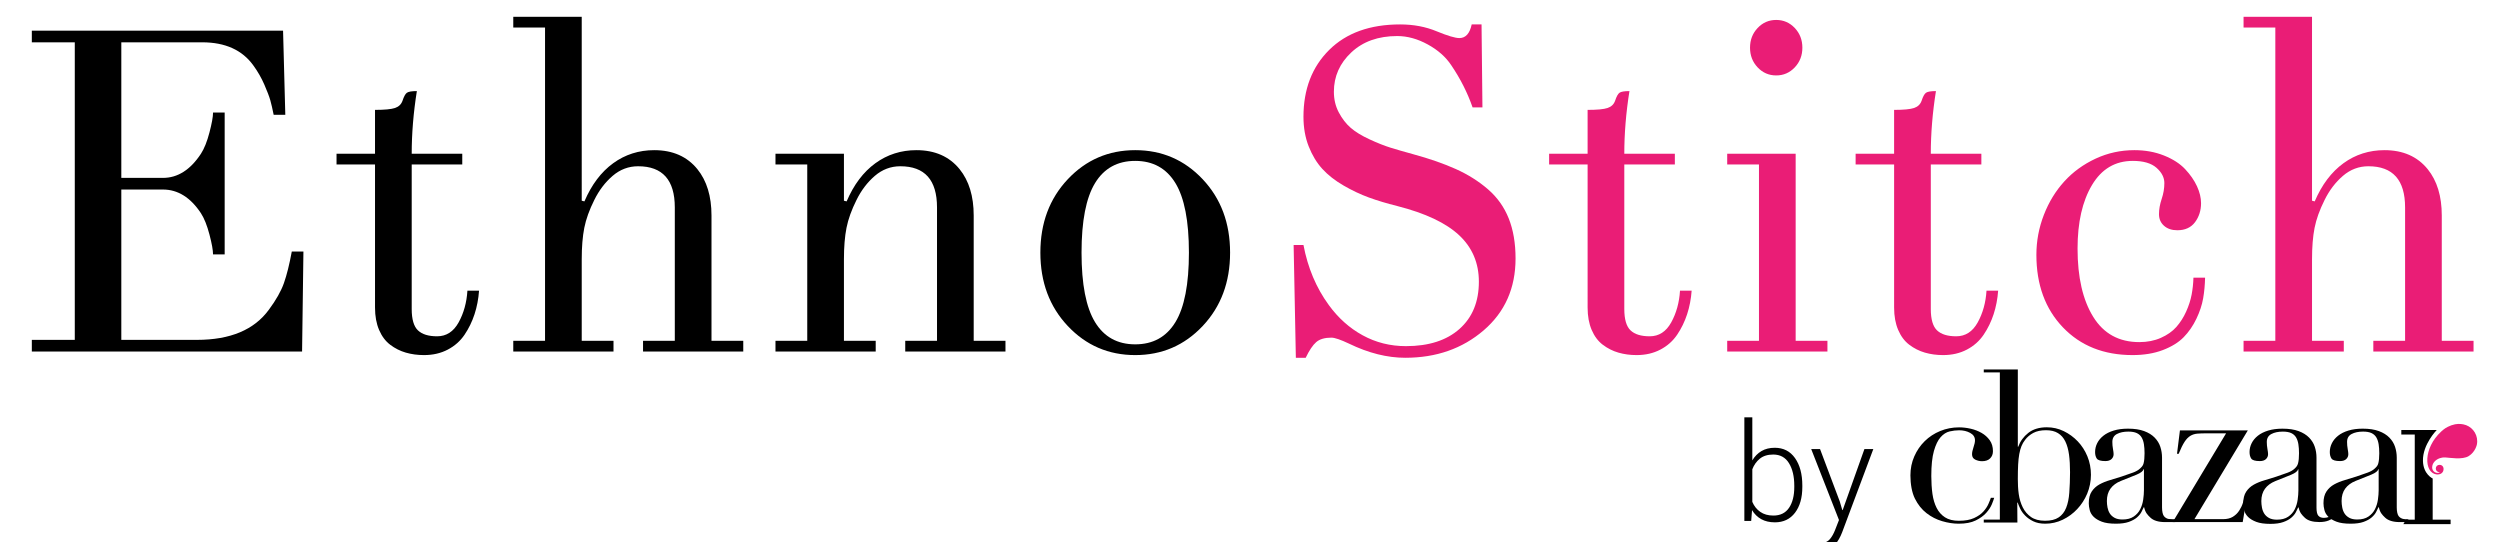 <?xml version="1.0" encoding="utf-8"?>
<!-- Generator: Adobe Illustrator 16.0.0, SVG Export Plug-In . SVG Version: 6.00 Build 0)  -->
<!DOCTYPE svg PUBLIC "-//W3C//DTD SVG 1.1//EN" "http://www.w3.org/Graphics/SVG/1.1/DTD/svg11.dtd">
<svg version="1.1" id="Layer_1" xmlns="http://www.w3.org/2000/svg" xmlns:xlink="http://www.w3.org/1999/xlink" x="0px" y="0px"
	 width="558px" height="121px" viewBox="0 0 558 121" enable-background="new 0 0 558 121" xml:space="preserve">
<g>
	<defs>
		<rect id="SVGID_1_" x="-223" y="-151.017" width="1024" height="426.017"/>
	</defs>
	<clipPath id="SVGID_2_">
		<use xlink:href="#SVGID_1_"  overflow="visible"/>
	</clipPath>
	<path clip-path="url(#SVGID_2_)" d="M7.103,78.456v-2.597h9.588V9.445H7.103V6.849H63.18l0.5,18.776h-2.597
		c-0.267-1.331-0.518-2.414-0.751-3.246c-0.235-0.832-0.678-1.997-1.331-3.495c-0.652-1.498-1.462-2.913-2.431-4.245
		c-2.476-3.462-6.287-5.194-11.437-5.194H27.078v30.261h9.288c3.295,0,6.124-1.797,8.488-5.393c0.732-1.131,1.365-2.712,1.897-4.744
		c0.533-2.03,0.8-3.511,0.8-4.444h2.596v31.659H47.55c0-0.932-0.267-2.413-0.8-4.444c-0.532-2.03-1.165-3.612-1.897-4.744
		c-2.33-3.528-5.16-5.293-8.488-5.293h-9.288v33.556H43.95c7.443,0,12.799-2.247,16.071-6.741c1.603-2.164,2.721-4.145,3.354-5.942
		c0.634-1.798,1.218-4.145,1.753-7.041h2.596l-0.3,22.321H7.103z"/>
	<path clip-path="url(#SVGID_2_)" d="M75.115,36.71v-2.396h8.589v-9.788c2.135,0,3.622-0.141,4.462-0.424
		c0.84-0.283,1.399-0.825,1.679-1.623c0.303-0.932,0.628-1.523,0.975-1.773c0.347-0.25,1.087-0.375,2.222-0.375
		c-0.767,4.828-1.149,9.488-1.149,13.983h11.285v2.396H91.893v32.259c0,2.297,0.464,3.888,1.393,4.769
		c0.929,0.883,2.355,1.323,4.279,1.323c2.056,0,3.654-1.031,4.798-3.096c1.143-2.064,1.798-4.428,1.964-7.091h2.597
		c-0.135,1.864-0.473,3.62-1.012,5.268c-0.54,1.648-1.281,3.172-2.226,4.569c-0.944,1.398-2.191,2.505-3.743,3.32
		c-1.551,0.815-3.321,1.224-5.31,1.224c-1.445,0-2.796-0.184-4.055-0.549c-1.26-0.366-2.418-0.949-3.475-1.748
		c-1.058-0.799-1.888-1.905-2.493-3.32c-0.604-1.415-0.906-3.071-0.906-4.969V36.71H75.115z"/>
	<path clip-path="url(#SVGID_2_)" d="M114.562,78.456v-2.396h7.091V6.15h-7.091V3.753h15.28V44.8l0.6,0.149
		c1.598-3.727,3.736-6.566,6.417-8.514c2.679-1.947,5.733-2.92,9.163-2.92c4.127,0,7.34,1.415,9.637,4.244
		c2.097,2.596,3.146,6.042,3.146,10.337v27.964h7.091v2.396h-22.371v-2.396h7.091V46.298c0-6.125-2.731-9.189-8.19-9.189
		c-2.131,0-4.028,0.717-5.692,2.148c-1.665,1.431-3.03,3.229-4.095,5.393c-1.098,2.197-1.84,4.261-2.223,6.192
		c-0.382,1.931-0.574,4.278-0.574,7.041v18.177h7.091v2.396H114.562z"/>
	<path clip-path="url(#SVGID_2_)" d="M173.087,78.456v-2.396h7.091V36.71h-7.091v-2.397h15.28V44.8l0.6,0.149
		c1.598-3.727,3.736-6.566,6.416-8.514c2.68-1.947,5.734-2.92,9.163-2.92c4.128,0,7.341,1.415,9.638,4.244
		c2.097,2.596,3.146,6.042,3.146,10.337v27.964h7.091v2.396H202.05v-2.396h7.091V46.298c0-6.125-2.731-9.189-8.19-9.189
		c-2.131,0-4.028,0.717-5.692,2.148c-1.665,1.431-3.03,3.229-4.095,5.393c-1.098,2.197-1.84,4.261-2.223,6.192
		c-0.382,1.931-0.574,4.278-0.574,7.041v18.177h7.091v2.396H173.087z"/>
	<path clip-path="url(#SVGID_2_)" d="M238.328,72.764c-4.078-4.327-6.117-9.787-6.117-16.379c0-6.592,2.039-12.051,6.117-16.379
		c4.077-4.327,9.096-6.491,15.055-6.491s10.977,2.164,15.056,6.491c4.078,4.328,6.117,9.787,6.117,16.379
		c0,6.592-2.039,12.052-6.117,16.379c-4.079,4.328-9.097,6.491-15.056,6.491S242.405,77.092,238.328,72.764 M244.42,40.854
		c-2.015,3.296-3.021,8.473-3.021,15.53c0,7.058,1.006,12.234,3.021,15.529c2.014,3.296,5.001,4.944,8.963,4.944
		s6.949-1.648,8.964-4.944c2.013-3.295,3.021-8.472,3.021-15.529c0-7.057-1.008-12.234-3.021-15.53
		c-2.015-3.295-5.002-4.943-8.964-4.943S246.434,37.56,244.42,40.854"/>
	<path clip-path="url(#SVGID_2_)" fill="#EA1D76" d="M288.737,54.687h2.197c0.965,5.094,2.847,9.555,5.643,13.383
		c2.099,2.896,4.619,5.152,7.565,6.767c2.946,1.615,6.167,2.422,9.662,2.422c5.094,0,9.08-1.281,11.96-3.845
		c2.879-2.563,4.319-6.075,4.319-10.538c0-4.161-1.466-7.615-4.395-10.361c-2.93-2.746-7.523-4.919-13.782-6.516
		c-2.397-0.599-4.527-1.24-6.392-1.922c-1.865-0.683-3.745-1.574-5.643-2.672c-1.897-1.099-3.471-2.33-4.719-3.696
		c-1.249-1.364-2.265-3.037-3.046-5.018c-0.783-1.981-1.174-4.186-1.174-6.616c0-6.159,1.914-11.136,5.741-14.931
		c3.829-3.795,9.105-5.692,15.831-5.692c2.996,0,5.726,0.516,8.189,1.547c2.43,0.999,4.11,1.499,5.043,1.499
		c1.398,0,2.313-1.016,2.746-3.046h2.197l0.2,18.525h-2.197c-1.132-3.262-2.714-6.392-4.744-9.388
		c-1.231-1.864-2.988-3.421-5.268-4.669c-2.281-1.248-4.553-1.872-6.816-1.872c-4.229,0-7.641,1.215-10.236,3.645
		c-2.597,2.431-3.896,5.36-3.896,8.789c0,1.697,0.365,3.238,1.099,4.619c0.732,1.382,1.614,2.522,2.646,3.42
		c1.031,0.899,2.43,1.757,4.194,2.572c1.765,0.816,3.312,1.432,4.645,1.848c1.331,0.416,3.028,0.907,5.093,1.473
		c3.662,0.999,6.846,2.106,9.55,3.321c2.704,1.215,5.094,2.721,7.17,4.518c2.076,1.798,3.621,3.97,4.633,6.517
		s1.519,5.518,1.519,8.913c0,6.625-2.375,11.977-7.123,16.055c-4.749,4.078-10.58,6.117-17.495,6.117
		c-4.028,0-8.207-1.049-12.534-3.147c-1.897-0.897-3.213-1.347-3.945-1.347c-1.497,0-2.63,0.333-3.395,0.998
		c-0.767,0.667-1.549,1.832-2.348,3.496h-2.197L288.737,54.687z"/>
	<path clip-path="url(#SVGID_2_)" fill="#EA1D76" d="M345.764,36.71v-2.396h8.589v-9.788c2.135,0,3.622-0.141,4.462-0.424
		c0.84-0.283,1.399-0.825,1.68-1.623c0.303-0.932,0.628-1.523,0.975-1.773s1.087-0.375,2.222-0.375
		c-0.767,4.828-1.148,9.488-1.148,13.983h11.284v2.396h-11.284v32.259c0,2.297,0.464,3.888,1.393,4.769
		c0.929,0.883,2.355,1.323,4.279,1.323c2.056,0,3.653-1.031,4.798-3.096c1.143-2.064,1.798-4.428,1.964-7.091h2.597
		c-0.135,1.864-0.473,3.62-1.012,5.268c-0.54,1.648-1.281,3.172-2.226,4.569c-0.944,1.398-2.191,2.505-3.743,3.32
		c-1.551,0.815-3.321,1.224-5.311,1.224c-1.444,0-2.796-0.184-4.055-0.549c-1.26-0.366-2.418-0.949-3.475-1.748
		c-1.059-0.799-1.889-1.905-2.493-3.32s-0.906-3.071-0.906-4.969V36.71H345.764z"/>
	<path clip-path="url(#SVGID_2_)" fill="#EA1D76" d="M385.512,78.456V76.06h7.091V36.71h-7.091v-2.397h15.28V76.06h7.091v2.396
		H385.512z M392.302,15.038c-1.132-1.198-1.696-2.663-1.696-4.394s0.564-3.196,1.696-4.394c1.13-1.198,2.512-1.798,4.146-1.798
		c1.633,0,3.015,0.6,4.146,1.798c1.131,1.198,1.696,2.663,1.696,4.394s-0.565,3.196-1.696,4.394
		c-1.131,1.199-2.513,1.798-4.146,1.798C394.813,16.836,393.432,16.237,392.302,15.038"/>
	<path clip-path="url(#SVGID_2_)" fill="#EA1D76" d="M414.175,36.71v-2.396h8.589v-9.788c2.135,0,3.622-0.141,4.462-0.424
		c0.84-0.283,1.399-0.825,1.679-1.623c0.304-0.932,0.629-1.523,0.976-1.773s1.087-0.375,2.222-0.375
		c-0.767,4.828-1.148,9.488-1.148,13.983h11.285v2.396h-11.285v32.259c0,2.297,0.464,3.888,1.393,4.769
		c0.929,0.883,2.355,1.323,4.279,1.323c2.056,0,3.653-1.031,4.798-3.096c1.143-2.064,1.798-4.428,1.964-7.091h2.597
		c-0.135,1.864-0.473,3.62-1.012,5.268c-0.54,1.648-1.281,3.172-2.226,4.569c-0.944,1.398-2.191,2.505-3.743,3.32
		c-1.551,0.815-3.321,1.224-5.311,1.224c-1.444,0-2.796-0.184-4.055-0.549c-1.26-0.366-2.418-0.949-3.475-1.748
		c-1.059-0.799-1.889-1.905-2.493-3.32s-0.906-3.071-0.906-4.969V36.71H414.175z"/>
	<path clip-path="url(#SVGID_2_)" fill="#EA1D76" d="M454.522,56.884c0-3.096,0.557-6.074,1.673-8.938
		c1.115-2.863,2.639-5.351,4.569-7.465c1.93-2.115,4.252-3.803,6.966-5.069c2.713-1.264,5.601-1.897,8.663-1.897
		c2.413,0,4.617,0.399,6.611,1.198c1.995,0.799,3.568,1.815,4.725,3.046c1.157,1.232,2.036,2.506,2.64,3.82
		c0.604,1.316,0.905,2.572,0.905,3.77c0,1.632-0.449,3.047-1.348,4.245c-0.899,1.198-2.215,1.798-3.945,1.798
		c-1.231,0-2.222-0.333-2.971-0.999s-1.124-1.531-1.124-2.597c0-1.065,0.2-2.197,0.6-3.395c0.399-1.165,0.598-2.347,0.598-3.546
		c0-1.231-0.582-2.364-1.746-3.396c-1.166-1.031-2.931-1.548-5.294-1.548c-3.928,0-6.966,1.798-9.112,5.394
		c-2.147,3.595-3.221,8.322-3.221,14.182c0,6.391,1.164,11.467,3.495,15.229c2.329,3.763,5.759,5.643,10.286,5.643
		c1.779,0,3.383-0.315,4.809-0.948c1.427-0.631,2.576-1.439,3.449-2.422c0.872-0.981,1.603-2.122,2.189-3.421
		c0.588-1.298,0.999-2.571,1.234-3.82c0.234-1.248,0.369-2.504,0.403-3.769h2.597c-0.034,1.597-0.176,3.129-0.427,4.594
		c-0.252,1.465-0.754,2.987-1.508,4.568s-1.7,2.955-2.839,4.119c-1.14,1.166-2.688,2.123-4.648,2.872
		c-1.959,0.749-4.213,1.123-6.758,1.123c-6.425,0-11.609-2.063-15.555-6.191C456.495,68.936,454.522,63.543,454.522,56.884"/>
	<path clip-path="url(#SVGID_2_)" fill="#EA1D76" d="M500.762,78.456v-2.396h7.091V6.15h-7.091V3.753h15.28V44.8l0.6,0.149
		c1.598-3.727,3.736-6.566,6.417-8.514c2.679-1.947,5.733-2.92,9.163-2.92c4.127,0,7.34,1.415,9.637,4.244
		c2.098,2.596,3.146,6.042,3.146,10.337v27.964h7.091v2.396h-22.371v-2.396h7.091V46.298c0-6.125-2.73-9.189-8.189-9.189
		c-2.131,0-4.028,0.717-5.692,2.148c-1.665,1.431-3.03,3.229-4.095,5.393c-1.099,2.197-1.84,4.261-2.224,6.192
		c-0.382,1.931-0.573,4.278-0.573,7.041v18.177h7.091v2.396H500.762z"/>
	<path clip-path="url(#SVGID_2_)" d="M537.321,116.53h-0.709h-1c-1.5,0-2.591-0.361-3.264-1.006c-0.674-0.64-1.137-1.14-1.387-2.3
		h-0.094c-0.127,0.282-0.299,0.634-0.518,1.059c-0.219,0.422-0.557,0.829-1.012,1.223c-0.453,0.391-1.055,0.717-1.807,0.986
		c-0.75,0.265-1.709,0.396-2.865,0.396c-1.316,0-2.367-0.146-3.149-0.444c-0.782-0.299-1.394-0.666-1.832-1.104
		c-0.44-0.438-0.729-0.931-0.869-1.481c-0.142-0.545-0.213-1.058-0.213-1.525c0-1.098,0.22-1.975,0.661-2.631
		c0.438-0.658,1.007-1.183,1.712-1.576c0.706-0.39,1.489-0.709,2.352-0.961c0.858-0.251,1.729-0.519,2.606-0.8
		c1.033-0.343,1.887-0.641,2.562-0.893c0.674-0.251,1.198-0.556,1.573-0.916s0.635-0.605,0.773-1.153
		c0.143-0.549,0.213-1.291,0.213-2.23c0-0.752-0.045-1.427-0.141-2.021c-0.095-0.594-0.269-1.103-0.517-1.527
		c-0.253-0.421-0.61-0.743-1.081-0.963c-0.468-0.218-1.096-0.329-1.88-0.329c-1.032,0-1.887,0.181-2.56,0.542
		c-0.676,0.359-1.009,0.946-1.009,1.761c0,0.532,0.046,1.057,0.14,1.575c0.093,0.517,0.14,0.899,0.14,1.149
		c0,0.439-0.155,0.808-0.47,1.104c-0.311,0.299-0.768,0.446-1.364,0.446c-1.03,0-1.673-0.188-1.925-0.564
		c-0.251-0.373-0.375-0.859-0.375-1.456c0-0.687,0.156-1.346,0.469-1.972c0.314-0.627,0.777-1.183,1.387-1.667
		c0.61-0.487,1.377-0.871,2.303-1.152c0.922-0.281,1.982-0.423,3.172-0.423c1.439,0,2.645,0.18,3.617,0.541
		c0.971,0.36,1.754,0.844,2.349,1.455c0.595,0.612,1.019,1.301,1.27,2.067c0.249,0.768,0.376,1.573,0.376,2.42v11.09
		c0,0.911,0.166,1.603,0.418,1.939c0.258,0.342,0.69,0.587,1.083,0.647c0.145,0.023,0.294,0.04,0.433,0.052
		c0.373,0.032,0.675,0.032,0.675,0.032L537.321,116.53z M530.915,104.721h-0.095c-0.063,0.409-0.579,0.816-1.552,1.222l-3.521,1.408
		c-1.002,0.409-1.771,0.981-2.303,1.717c-0.533,0.736-0.801,1.651-0.801,2.747c0,0.471,0.049,0.957,0.145,1.458
		c0.092,0.501,0.266,0.947,0.515,1.339c0.251,0.393,0.603,0.713,1.058,0.962c0.452,0.251,1.041,0.378,1.761,0.378
		c1.036,0,1.872-0.219,2.517-0.66c0.641-0.437,1.127-0.985,1.455-1.645c0.328-0.656,0.547-1.369,0.658-2.137
		c0.109-0.767,0.164-1.463,0.164-2.091V104.721z"/>
	<path clip-path="url(#SVGID_2_)" d="M485.497,116.53h-1.273h-0.998c-1.504,0-2.593-0.361-3.265-1.006
		c-0.675-0.64-1.137-1.14-1.388-2.3h-0.094c-0.125,0.282-0.297,0.634-0.515,1.059c-0.222,0.422-0.558,0.829-1.011,1.223
		c-0.455,0.391-1.059,0.717-1.811,0.986c-0.752,0.265-1.707,0.396-2.864,0.396c-1.316,0-2.366-0.146-3.148-0.444
		c-0.784-0.299-1.394-0.666-1.833-1.104s-0.729-0.931-0.869-1.481c-0.141-0.545-0.212-1.058-0.212-1.525
		c0-1.098,0.218-1.975,0.657-2.631c0.439-0.658,1.01-1.183,1.714-1.576c0.709-0.39,1.489-0.709,2.351-0.961
		c0.861-0.251,1.73-0.519,2.608-0.8c1.032-0.343,1.888-0.641,2.562-0.893c0.672-0.251,1.197-0.556,1.574-0.916
		c0.373-0.36,0.635-0.605,0.773-1.153c0.142-0.549,0.211-1.291,0.211-2.23c0-0.752-0.047-1.427-0.141-2.021
		c-0.092-0.594-0.264-1.103-0.517-1.527c-0.251-0.421-0.61-0.743-1.081-0.963c-0.469-0.218-1.096-0.329-1.877-0.329
		c-1.035,0-1.892,0.181-2.563,0.542c-0.673,0.359-1.007,0.946-1.007,1.761c0,0.532,0.043,1.057,0.14,1.575
		c0.094,0.517,0.14,0.899,0.14,1.149c0,0.439-0.157,0.808-0.469,1.104c-0.314,0.299-0.768,0.446-1.363,0.446
		c-1.033,0-1.675-0.188-1.925-0.564c-0.253-0.373-0.375-0.859-0.375-1.456c0-0.687,0.154-1.346,0.468-1.972
		c0.312-0.627,0.775-1.183,1.386-1.667c0.61-0.487,1.38-0.871,2.302-1.152c0.924-0.281,1.981-0.423,3.172-0.423
		c1.441,0,2.646,0.18,3.617,0.541c0.971,0.36,1.754,0.844,2.35,1.455c0.595,0.612,1.018,1.301,1.268,2.067
		c0.25,0.768,0.377,1.573,0.377,2.42v11.09c0,0.911,0.166,1.603,0.418,1.939c0.256,0.342,0.689,0.597,1.082,0.647
		c0.41,0.057,1.438,0.052,1.438,0.052L485.497,116.53z M478.526,104.721h-0.092c-0.064,0.409-0.58,0.816-1.553,1.222l-3.521,1.408
		c-1.004,0.409-1.771,0.981-2.305,1.717c-0.531,0.736-0.798,1.651-0.798,2.747c0,0.471,0.046,0.957,0.141,1.458
		s0.265,0.947,0.517,1.339c0.25,0.393,0.603,0.713,1.057,0.962c0.455,0.251,1.043,0.378,1.764,0.378c1.032,0,1.871-0.219,2.514-0.66
		c0.642-0.437,1.125-0.985,1.455-1.645c0.329-0.656,0.548-1.369,0.658-2.137c0.109-0.767,0.164-1.463,0.164-2.091V104.721z"/>
	<path clip-path="url(#SVGID_2_)" d="M521.224,115.347c-0.409,0.313-0.892,0.588-1.455,0.822c-0.566,0.236-1.255,0.352-2.068,0.352
		c-1.504,0-2.592-0.322-3.266-0.963s-1.138-1.137-1.385-2.295h-0.096c-0.126,0.28-0.298,0.634-0.518,1.057
		c-0.218,0.422-0.556,0.83-1.01,1.222c-0.455,0.392-1.057,0.721-1.81,0.985c-0.749,0.266-1.708,0.401-2.864,0.401
		c-1.316,0-2.365-0.15-3.147-0.447c-0.784-0.298-1.396-0.664-1.834-1.103c-0.438-0.439-0.729-0.932-0.868-1.481
		c-0.141-0.546-0.212-1.058-0.212-1.527c0-1.097,0.218-1.972,0.659-2.63c0.438-0.658,1.008-1.183,1.712-1.575
		c0.706-0.391,1.489-0.712,2.351-0.962c0.86-0.253,1.73-0.519,2.608-0.8c1.033-0.345,1.886-0.643,2.56-0.894
		c0.673-0.25,1.199-0.555,1.574-0.915c0.377-0.359,0.635-0.643,0.773-1.189c0.143-0.55,0.213-1.291,0.213-2.231
		c0-0.752-0.047-1.427-0.141-2.021c-0.093-0.594-0.266-1.103-0.516-1.527c-0.25-0.421-0.612-0.743-1.082-0.963
		c-0.469-0.218-1.096-0.329-1.88-0.329c-1.032,0-1.886,0.181-2.558,0.542c-0.676,0.359-1.014,0.947-1.014,1.761
		c0,0.532,0.049,1.057,0.143,1.575c0.095,0.517,0.141,0.899,0.141,1.149c0,0.439-0.156,0.808-0.469,1.104
		c-0.313,0.299-0.77,0.446-1.363,0.446c-1.033,0-1.677-0.188-1.928-0.564c-0.25-0.373-0.375-0.859-0.375-1.456
		c0-0.687,0.156-1.346,0.471-1.972c0.311-0.627,0.775-1.183,1.386-1.667c0.61-0.487,1.377-0.871,2.302-1.152
		c0.924-0.281,1.98-0.423,3.17-0.423c1.441,0,2.648,0.18,3.621,0.541c0.969,0.36,1.752,0.844,2.347,1.455
		c0.593,0.611,1.019,1.301,1.269,2.067c0.251,0.768,0.377,1.573,0.377,2.419v11.123c0,0.908,0.142,1.52,0.423,1.831
		c0.282,0.313,0.688,0.47,1.222,0.47c0.346,0,0.704-0.062,1.082-0.187c0.375-0.126,0.734-0.314,1.078-0.564L521.224,115.347z
		 M513.001,104.759h-0.093c-0.065,0.406-0.581,0.813-1.553,1.22l-3.524,1.412c-1,0.406-1.767,0.979-2.299,1.712
		c-0.535,0.737-0.802,1.655-0.802,2.75c0,0.472,0.049,0.954,0.143,1.457c0.094,0.5,0.267,0.946,0.517,1.338
		c0.25,0.394,0.604,0.713,1.059,0.964c0.452,0.249,1.039,0.377,1.76,0.377c1.035,0,1.873-0.221,2.514-0.659
		c0.643-0.438,1.129-0.987,1.457-1.644c0.33-0.659,0.548-1.37,0.658-2.139c0.109-0.767,0.164-1.464,0.164-2.091V104.759z"/>
	<path clip-path="url(#SVGID_2_)" d="M445.106,111.104c-0.096,0.342-0.274,0.834-0.534,1.471c-0.267,0.637-0.687,1.274-1.262,1.911
		s-1.351,1.196-2.333,1.679c-0.977,0.483-2.244,0.724-3.799,0.724c-1.182,0-2.41-0.187-3.686-0.562
		c-1.275-0.372-2.441-0.97-3.496-1.794c-1.059-0.823-1.921-1.904-2.588-3.241c-0.67-1.336-1.004-3.221-1.004-5.18
		c0-1.521,0.287-2.937,0.864-4.243c0.572-1.307,1.349-2.439,2.331-3.405c0.98-0.962,2.127-1.718,3.451-2.261
		c1.318-0.544,2.729-0.817,4.219-0.817c0.84,0,1.703,0.101,2.59,0.304c0.887,0.202,1.693,0.514,2.426,0.936
		c0.729,0.417,1.334,0.96,1.818,1.629c0.48,0.671,0.721,1.485,0.721,2.45c0,0.653-0.209,1.188-0.629,1.607s-1.018,0.629-1.795,0.629
		c-0.529,0-1.035-0.115-1.518-0.35c-0.482-0.233-0.723-0.628-0.723-1.189c0-0.434,0.11-0.964,0.328-1.584
		c0.219-0.622,0.327-1.136,0.327-1.54c0-0.714-0.358-1.265-1.073-1.652c-0.713-0.393-1.537-0.586-2.473-0.586
		c-0.685,0-1.392,0.087-2.123,0.257c-0.728,0.172-1.396,0.598-2.002,1.282c-0.608,0.685-1.104,1.711-1.494,3.078
		c-0.389,1.368-0.584,3.234-0.584,5.597c0,1.337,0.089,2.832,0.26,4.014c0.17,1.182,0.48,2.214,0.932,3.101
		c0.449,0.886,1.072,1.587,1.865,2.099c0.793,0.514,1.826,0.77,3.1,0.77c1.369,0,2.498-0.202,3.383-0.606
		c0.886-0.405,1.586-0.893,2.098-1.469c0.516-0.576,0.895-1.158,1.142-1.749c0.249-0.591,0.392-0.934,0.515-1.307H445.106z"/>
	<path clip-path="url(#SVGID_2_)" d="M442.778,115.982h3.588v-32.86h-3.588V82.47h7.599v17.236h0.093
		c0.436-1.21,1.18-2.236,2.238-3.076c1.059-0.838,2.441-1.26,4.15-1.26c1.336,0,2.596,0.288,3.779,0.864
		c1.18,0.576,2.221,1.337,3.124,2.286c0.901,0.947,1.616,2.058,2.143,3.333c0.53,1.273,0.795,2.721,0.795,4.119
		c0,1.43-0.3,2.934-0.845,4.223c-0.545,1.291-1.283,2.434-2.217,3.428c-0.932,0.996-2.014,1.79-3.24,2.378
		c-1.229,0.59-2.525,0.888-3.895,0.888c-1.057,0-1.952-0.181-2.678-0.536c-0.735-0.358-1.34-0.786-1.82-1.283
		c-0.484-0.497-0.85-1.01-1.096-1.539c-0.252-0.528-0.438-0.98-0.562-1.353h-0.093l0.029,4.458h-7.506V115.982z M462.034,105.412
		c0-1.429-0.077-2.821-0.23-3.956c-0.156-1.133-0.43-2.106-0.818-2.913c-0.388-0.809-0.931-1.431-1.633-1.865
		c-0.695-0.435-1.592-0.654-2.682-0.654c-1.148,0-2.096,0.203-2.843,0.606s-1.353,0.918-1.818,1.539
		c-0.341,0.436-0.614,0.901-0.815,1.398c-0.203,0.499-0.369,1.089-0.492,1.772c-0.122,0.685-0.209,1.471-0.255,2.355
		c-0.046,0.884-0.07,2.044-0.07,3.254c0,1.027,0.048,2.229,0.204,3.316c0.156,1.091,0.451,2.075,0.887,2.962
		c0.438,0.887,1.05,1.607,1.842,2.167c0.793,0.56,1.841,0.841,3.146,0.841c1.275,0,2.285-0.248,3.031-0.746
		c0.748-0.498,1.309-1.213,1.678-2.146c0.375-0.933,0.607-2.06,0.701-3.382C461.961,108.641,462.034,107.028,462.034,105.412"/>
	<path clip-path="url(#SVGID_2_)" d="M486.559,96.065h15.153l-11.914,19.811h6.369c0.902,0,1.639-0.18,2.215-0.536
		c0.573-0.358,1.041-0.809,1.398-1.352c0.357-0.544,0.639-1.129,0.838-1.75c0.203-0.621,0.396-1.212,0.584-1.772h0.373l-1.002,6.064
		h-15.627l11.916-19.812h-4.383c-0.776,0-1.451,0.023-2.024,0.07c-0.578,0.048-1.099,0.211-1.567,0.491
		c-0.463,0.28-0.898,0.729-1.305,1.351c-0.402,0.623-0.838,1.509-1.305,2.659h-0.371L486.559,96.065z"/>
	<path clip-path="url(#SVGID_2_)" d="M543.876,95.983h-7.903v1h3v15.219v3.781h-1.941l-0.608,1h10.55v-1h-4v-9.18
		c0,0-2.094-0.929-2.172-3.924C540.707,99.195,543.876,95.983,543.876,95.983"/>
	<path clip-path="url(#SVGID_2_)" fill="#EA1D76" d="M552.911,98.481c0-1.873-1.342-3.431-3.114-3.768v-0.003
		c0,0-0.921-0.198-1.835-0.006c-0.571,0.12-1.064,0.292-1.589,0.554c-0.392,0.192-0.763,0.44-0.995,0.631
		c-0.199,0.157-0.457,0.389-0.492,0.424c-4.062,3.745-3.855,9.132-1.1,9.575c1.049,0.121,1.604-0.474,1.615-1.158
		c0.002-0.02,0.002-0.055,0.002-0.085v-0.025c0-0.007,0-0.016-0.002-0.021v-0.02c-0.016-0.264-0.156-0.522-0.355-0.669
		c-0.158-0.117-0.357-0.158-0.571-0.158c-0.443,0-0.806,0.365-0.806,0.811c0,0.446,0.306,0.809,0.806,0.809
		c0.028,0,0.058-0.001,0.086-0.005l-0.002,0.004c0,0-0.058,0.103-0.255,0.154c-0.107,0.027-0.243,0.021-0.243,0.021
		c-0.666,0-1.202-0.539-1.202-1.205c0-0.922,0.689-1.713,1.68-2.064c0.018-0.007,0.034-0.013,0.055-0.018l0.002-0.002
		c0.27-0.088,0.689-0.183,1.188-0.158c0.927,0.043,3.802,0.582,5.231-0.301c1.514-0.936,1.826-2.586,1.828-2.598
		C552.887,98.966,552.911,98.726,552.911,98.481"/>
	<path clip-path="url(#SVGID_2_)" d="M402.278,108.7c0,2.4-0.544,4.315-1.631,5.743s-2.584,2.142-4.49,2.142
		c-1.176,0-2.188-0.235-3.038-0.704c-0.851-0.471-1.537-1.144-2.061-2.023l-0.192,2.416h-1.526v-23.12h1.778v9.604
		c0.533-0.898,1.215-1.593,2.045-2.082s1.818-0.733,2.965-0.733c1.926,0,3.433,0.768,4.52,2.305
		c1.087,1.536,1.631,3.584,1.631,6.143V108.7z M400.484,108.39c0-2.055-0.395-3.724-1.186-5.01c-0.79-1.284-1.961-1.928-3.513-1.928
		c-1.234,0-2.23,0.309-2.987,0.924c-0.755,0.615-1.315,1.404-1.681,2.366v7.279c0.395,0.932,0.985,1.675,1.771,2.226
		s1.762,0.826,2.928,0.826c1.551,0,2.717-0.576,3.497-1.727c0.781-1.151,1.171-2.699,1.171-4.646V108.39z"/>
	<path clip-path="url(#SVGID_2_)" d="M410.637,111.931l0.562,1.912h0.09l4.846-13.605h1.986l-6.966,18.601
		c-0.415,1.086-0.954,2.01-1.615,2.771c-0.662,0.76-1.63,1.141-2.905,1.141c-0.207,0-0.459-0.022-0.756-0.066
		c-0.296-0.045-0.514-0.092-0.651-0.141l0.207-1.482c0.119,0.02,0.308,0.042,0.57,0.066c0.262,0.024,0.452,0.037,0.571,0.037
		c0.771,0,1.388-0.274,1.853-0.822c0.464-0.549,0.859-1.252,1.186-2.112l0.845-2.163l-6.195-15.829h1.972L410.637,111.931z"/>
</g>
</svg>
